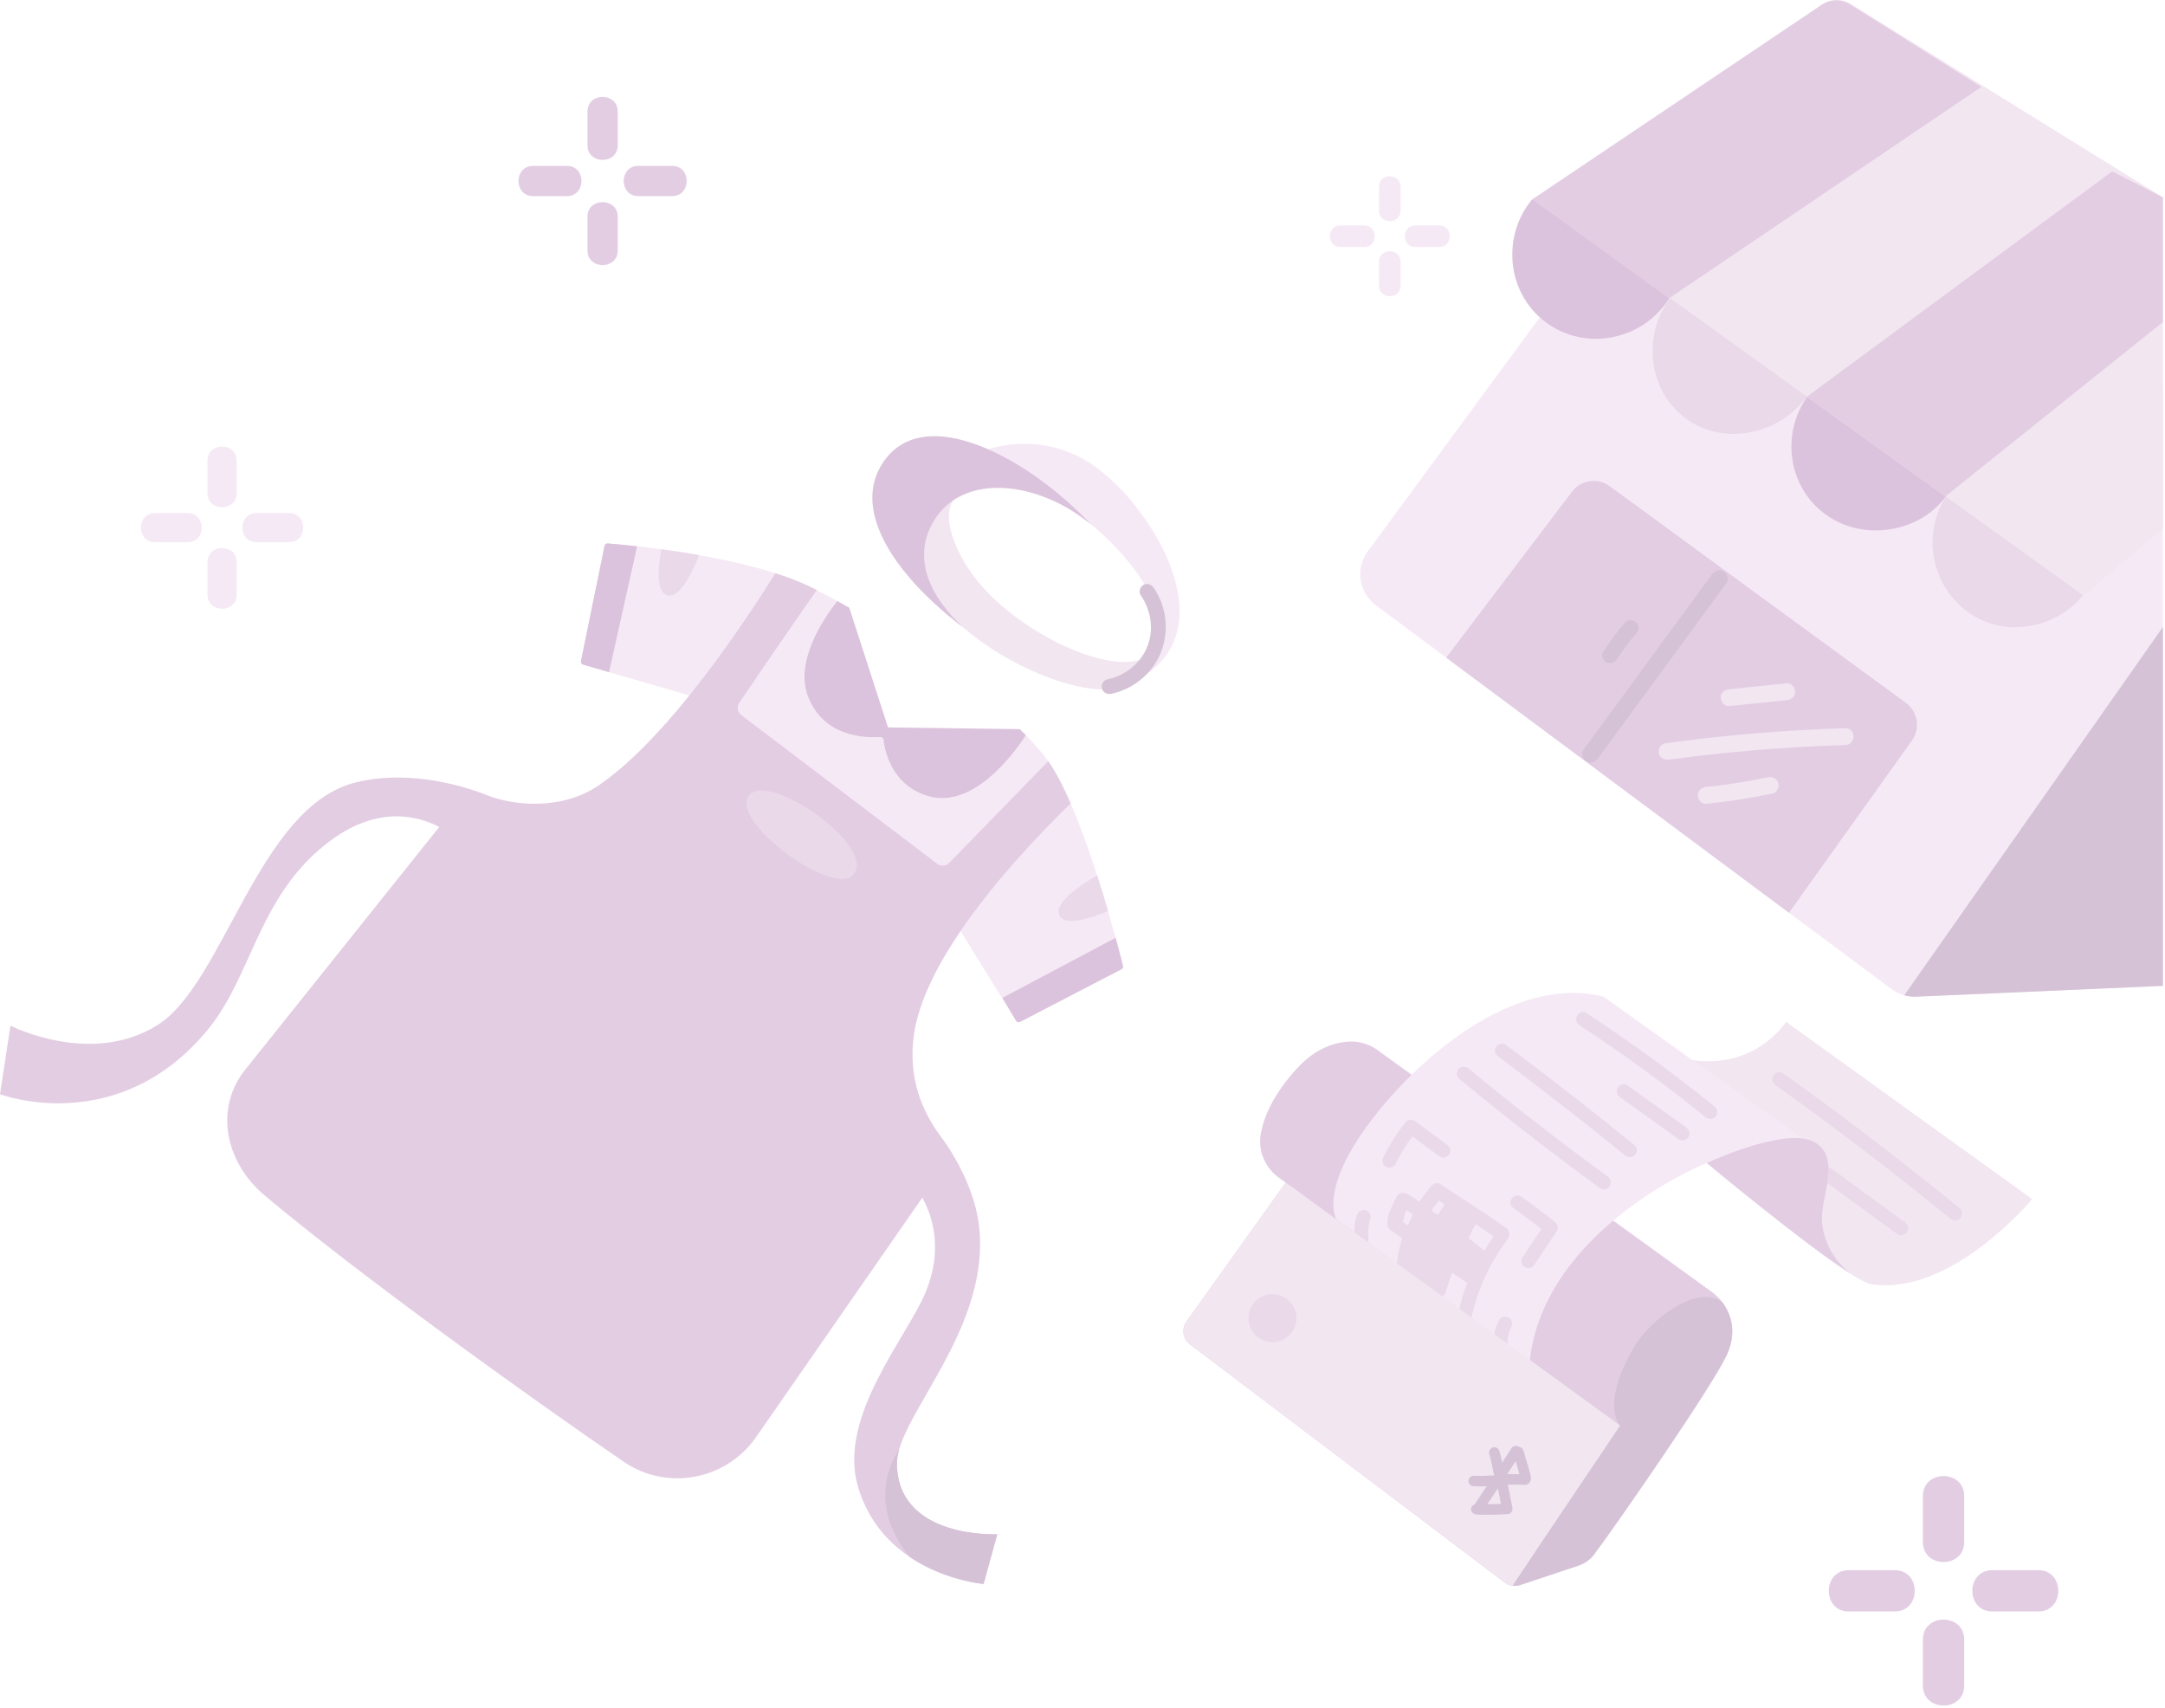 <svg height="209" viewBox="0 0 265 209" width="265" xmlns="http://www.w3.org/2000/svg"><g fill="none" fill-rule="evenodd" opacity=".28"><path d="m168.406 74.077 63.116 46.967c.851.634 1.891.963 2.953.936l30.273-1.327v-73.459l-59.596-31.045-37.837 51.465c-1.426 2.099-.945 4.947 1.091 6.462" fill="#ddb1dd"/><path d="m197.031 59.498c-1.465-1.072-3.519-.771-4.616.675l-15.399 20.311 16.992 12.645 17.387-23.123zm36.994 31.133c1.058-1.482.727-3.54-.743-4.615l-21.886-16.009-17.387 23.123 24.966 18.579z" fill="#9b4a9c"/><path d="m233.084 121.805c.45.125.918.187 1.39.175l30.274-1.327v-43.927z" fill="#67246c"/><path d="m71.906 26.525v4.131c0 2.383 3.704 2.388 3.704 0v-4.131c0-2.383-3.704-2.386-3.704 0m0-12.876v4.131c0 2.384 3.704 2.388 3.704 0v-4.131c0-2.383-3.704-2.386-3.704 0m-2.521 6.652h-4.132c-2.385 0-2.389 3.703 0 3.703h4.132c2.384 0 2.387-3.703 0-3.703m12.88 0h-4.132c-2.385 0-2.389 3.703 0 3.703h4.132c2.382 0 2.387-3.703 0-3.703m153.102 180.355v5.635c0 3.251 5.054 3.259 5.054 0v-5.635c0-3.251-5.054-3.256-5.054 0m0-17.566v5.636c0 3.253 5.054 3.259 5.054 0v-5.636c0-3.251-5.054-3.256-5.054 0m-3.44 9.076h-5.637c-3.255 0-3.26 5.052 0 5.052h5.637c3.252 0 3.257-5.052 0-5.052m17.572 0h-5.637c-3.255 0-3.26 5.052 0 5.052h5.637c3.25 0 3.257-5.052 0-5.052" fill="#9b4a9c"/><path d="m168.795 32.028v2.945c0 1.698 2.641 1.703 2.641 0v-2.945c0-1.698-2.641-1.701-2.641 0m0-9.179v2.945c0 1.7 2.641 1.703 2.641 0v-2.945c0-1.699-2.641-1.702-2.641 0m-1.797 4.742h-2.946c-1.701 0-1.704 2.64 0 2.64h2.946c1.699 0 1.702-2.64 0-2.64m9.182 0h-2.946c-1.701 0-1.703 2.64 0 2.64h2.946c1.698 0 1.702-2.64 0-2.64m-42.657 36.58c2.708 2.166 6.412 6.096 7.849 9.94 2.626 7.025-3.886 9.776-3.886 9.776s7.927-2.093 6.784-10.707c-.615-4.629-3.328-8.98-6.231-12.402-.782-.922-1.85-1.929-3.025-2.929-4.838-4.117-11.763-4.699-17.229-1.461l-1.35.8s9.347.791 17.089 6.983m3.932 54.026c-.569-2.276-4.508-17.65-8.66-24.306-.766-1.228-1.874-2.547-3.218-3.91-1.49 2.286-6.458 9.075-11.975 7.456-4.044-1.187-5.232-4.814-5.469-6.912-.022-.189-.184-.325-.374-.315-2.038.112-6.987-.04-8.879-5.008-1.622-4.259 1.882-9.466 3.594-11.652-1.024-.564-1.994-1.079-2.885-1.53-7.976-4.034-22.783-5.326-25.195-5.513-.192-.015-.365.116-.403.304l-2.883 14.089c-.04.195.077.388.268.443l13.715 3.975-13.922 18.401 33.774 25.494 12.327-15.751 7.089 11.455c.105.177.332.239.512.14l12.396-6.435c.152-.083.23-.257.188-.425" fill="#ddb1dd"/><path d="m98.882 85.202c1.891 4.968 6.84 5.12 8.879 5.009.19-.011.352.126.374.314.237 2.097 1.424 5.725 5.469 6.912 5.516 1.619 10.484-5.17 11.975-7.456-.001-0-.001-.001-.002-.002-.243-.247-.493-.494-.751-.743l-16.129-.211-4.741-14.646c-.501-.285-.99-.559-1.468-.823l-.011-.006c-1.712 2.186-5.215 7.392-3.594 11.652" fill="#802985"/><path d="m134.294 107.139c-1.911 1.082-5.364 3.345-4.609 4.904.663 1.37 3.799.346 5.942-.553-.397-1.358-.845-2.834-1.333-4.351m-52.56-34.271c1.546.366 3.117-3.099 3.831-4.932-1.621-.286-3.18-.522-4.6-.714-.253 1.267-.95 5.239.769 5.646" fill="#b478b1"/><path d="m137.456 118.197c-.132-.528-.446-1.762-.901-3.427l-13.858 7.349 1.663 2.799c.105.177.332.239.512.14l12.396-6.435c.152-.083.23-.257.188-.425m-66.079-36.854 3.176.92 3.434-15.411c-1.73-.194-3.015-.301-3.592-.346-.192-.015-.365.116-.403.304l-2.883 14.089c-.04.195.077.388.268.443" fill="#802985"/><path d="m117.05 60.777c-1.208.067-3.171.862-3.78 1.887-6.464 10.889 15.193 22.81 22.811 21.619 4.321-.676 5.23-2.971 5.676-5.244-.351.432-.803 1.589-3.138 1.913-5.226.723-15.926-4.752-20.289-11.674-1.707-2.709-3.21-6.598-1.28-8.5" fill="#cfa4cd"/><path d="m117.565 113.958c4.151-6.108 9.647-11.891 13.486-15.632-.732-1.684-1.49-3.208-2.256-4.436-.15-.24-.315-.485-.49-.732l-12.128 12.451c-.386.397-1.008.443-1.45.109l-23.999-18.208c-.465-.353-.573-1.006-.245-1.489 1.582-2.331 6.066-8.924 9.492-13.804-.128-.066-.26-.135-.385-.198-1.389-.702-2.985-1.321-4.686-1.866-2.352 3.763-6.173 9.563-10.522 14.959-3.509 4.354-7.361 8.442-11.062 10.98-4.696 3.221-10.712 2.42-13.668 1.243-1.926-.766-9.032-3.324-16.108-1.579-11.87 2.927-16.079 24.439-24.182 29.64-8.118 5.21-18.082.135-18.082.135l-1.28 8.382s14.453 5.5 25.482-7.956c5.463-6.665 6.221-16.711 15.101-23.172 5.752-4.184 10.529-2.958 13.184-1.576l-23.746 29.699c-3.854 4.814-2.393 11.374 2.322 15.348 11.17 9.414 31.977 24.417 44.001 32.636 5.279 3.608 12.485 2.27 16.165-2.959l20.385-29.362c1.325 2.436 2.498 6.411.459 11.449-2.248 5.558-10.823 15.281-8.353 23.86 3.155 10.959 15.394 11.971 15.394 11.971l1.673-6.085s-12.233.611-12.28-8.669c-.03-5.806 11.899-16.804 9.964-29.673-.695-4.621-3.546-8.927-4.348-9.994-1.559-2.075-4.48-6.357-3.52-12.891.583-3.969 2.811-8.353 5.685-12.582" fill="#9b4a9c"/><path d="m91.738 97.281c2.604-2.842 15.791 6.5 12.679 9.8-2.588 2.744-15.402-6.829-12.679-9.8" fill="#b478b1"/><path d="m114.279 63.789c3.6-6.065 12.895-4.89 19.245.382-7.435-7.965-20.534-15.286-25.543-7.413-3.875 6.091 2.145 14.167 9.955 20.058-4.104-3.773-6.341-8.504-3.657-13.027" fill="#802985"/><path d="m139.62 72.836c1.307 1.86 1.668 4.357.743 6.467-.874 1.994-2.723 3.419-4.843 3.847-.484.098-.762.672-.638 1.123.139.503.638.736 1.124.638 2.595-.525 4.923-2.371 5.985-4.802 1.155-2.645.872-5.824-.794-8.195-.283-.403-.798-.591-1.25-.328-.399.233-.613.844-.328 1.249m55.974 19.98c4.094-5.588 8.189-11.176 12.283-16.764 1.151-1.57 2.301-3.14 3.452-4.711.33-.45.076-1.151-.37-1.412-.523-.306-1.082-.081-1.413.37l-12.284 16.764-3.452 4.711c-.33.45-.076 1.151.371 1.412.523.306 1.082.081 1.412-.371m3.332-16.645c-.957 1.135-1.85 2.325-2.664 3.565-.274.418-.097 1.072.342 1.303.476.252 1.011.104 1.303-.341.379-.578.774-1.145 1.187-1.699.102-.137.205-.272.308-.407.077-.102-.111.142-.032.041l.079-.101c.052-.067.105-.133.158-.2.218-.275.441-.546.667-.814.166-.197.279-.408.279-.674 0-.234-.104-.512-.279-.673-.354-.324-1.004-.407-1.347 0" fill="#67246c"/><path d="m205.861 30.836c.135 5.729-4.404 10.398-10.132 10.618-5.826.224-10.55-4.34-10.622-10.128-.032-2.56.811-4.923 2.305-6.768 1.851-2.286 18.315.55 18.45 6.278" fill="#802985"/><path d="m223.037 42.458c.085 5.662-4.446 10.218-10.132 10.618-5.954.419-10.647-4.231-10.623-10.128.024-5.73 4.402-10.483 10.133-10.618 5.731-.135 10.536 4.399 10.622 10.128" fill="#b478b1"/><path d="m240.028 54.295c.389 5.937-4.212 10.445-10.132 10.618-5.832.17-10.549-4.28-10.623-10.128-.072-5.73 4.401-10.483 10.133-10.618 5.731-.135 10.248 4.41 10.622 10.128" fill="#802985"/><path d="m257.306 66.133c.136 5.729-4.409 10.291-10.132 10.618-5.702.326-10.475-4.299-10.622-10.128-.145-5.729 4.401-10.483 10.133-10.618 5.731-.135 10.487 4.4 10.622 10.128" fill="#b478b1"/><path d="m187.59 24.388 35.464-23.845c1.066-.717 2.458-.725 3.532-.019l38.162 23.633v40.489l-9.72 8.256z" fill="#cfa4cd"/><path d="m201.893 34.788 2.395 1.723 38.225-25.87-16.007-10.064c-1.074-.706-2.466-.699-3.532.019l-35.398 23.801z" fill="#9b4a9c"/><path d="m221.175 48.549 16.953 12.195 26.62-21.338v-15.249l-6.214-3.18z" fill="#9b4a9c"/><path d="m211.648 86.413c2.351-.242 4.702-.483 7.053-.725.554-.057 1.032-.434 1.032-1.032 0-.514-.474-1.09-1.032-1.032-2.351.242-4.702.483-7.053.725-.554.057-1.032.433-1.032 1.032 0 .514.474 1.09 1.032 1.032m-7.317 6.551c7.142-.974 14.338-1.559 21.542-1.78 1.326-.041 1.331-2.105 0-2.064-5.714.175-11.419.582-17.099 1.227-1.666.189-3.33.401-4.992.627-.553.076-.855.783-.721 1.269.164.597.716.797 1.27.721m4.508 5.41c2.725-.274 5.435-.69 8.114-1.258.546-.116.863-.755.721-1.27-.155-.565-.723-.837-1.27-.721-2.499.53-5.022.93-7.565 1.185-.554.056-1.032.434-1.032 1.032 0 .515.474 1.088 1.032 1.032" fill="#cfa4cd"/><path d="m145.225 161.726 12.154-17.009-.728-.501c-1.779-1.226-2.722-3.378-2.326-5.501.388-2.076 1.55-4.841 4.499-8.033 2.238-2.424 4.56-3.099 6.23-3.205 1.217-.077 2.424.263 3.433.947l40.829 29.535c1.642 1.114 2.704 2.945 2.716 4.928.006.873-.175 1.856-.667 2.926-1.716 3.733-13.009 20.076-16.227 24.403-.479.645-1.145 1.126-1.908 1.38l-7.185 2.394c-.636.212-1.337.097-1.871-.308l-38.523-29.153c-.879-.665-1.068-1.908-.428-2.804" fill="#9b4a9c"/><path d="m163.561 149.186s-1.991-3.317 3.539-11.056c5.889-8.241 18.138-19.015 29.198-16.141l10.838 7.739s6.857 1.548 11.502-4.643l30.083 21.669s-9.866 11.902-19.687 10.392c-2.875-.442-20.129-14.815-20.129-14.815s-19.908 7.96-21.678 24.322z" fill="#ddb1dd"/><path d="m178.571 132c4.388 3.63 8.863 7.155 13.421 10.569 1.292.967 2.591 1.925 3.896 2.875.375.273.957.064 1.174-.308.254-.434.068-.901-.308-1.174-4.509-3.281-8.94-6.669-13.284-10.166-1.236-.995-2.464-1.998-3.686-3.009-.357-.296-.864-.349-1.214 0-.304.304-.359.916 0 1.213m4.846-2.676c5.238 3.916 10.396 7.938 15.473 12.06.36.292.862.351 1.214 0 .302-.302.362-.92 0-1.213-5.191-4.215-10.466-8.324-15.82-12.328-.372-.277-.96-.06-1.175.308-.256.438-.064.895.308 1.174m14.887 4.962c2.403 1.721 4.806 3.443 7.21 5.164.377.27.956.066 1.174-.308.253-.432.07-.903-.308-1.174l-7.21-5.164c-.377-.27-.956-.066-1.175.308-.252.431-.07.903.308 1.174m-4.988-8.821c5.326 3.484 10.476 7.231 15.422 11.236.36.291.861.352 1.213 0 .301-.301.362-.92 0-1.213-5.059-4.097-10.321-7.941-15.769-11.504-.927-.606-1.789.879-.867 1.482m-16.215 14.607c-1.321-.974-2.641-1.948-3.961-2.921-.276-.203-.823-.138-1.04.134-1.077 1.348-2.016 2.787-2.78 4.335-.205.415-.112.929.308 1.174.379.222.969.11 1.174-.308.59-1.193 1.283-2.338 2.077-3.408 1.119.826 2.238 1.651 3.357 2.476.373.275.958.062 1.175-.308.255-.436.066-.898-.308-1.174m13.155 9.411c-1.348-1.035-2.669-2.105-4.08-3.056-.384-.259-.951-.074-1.174.308-.247.422-.077.914.308 1.174 1.159.781 2.258 1.642 3.361 2.499-.777 1.168-1.554 2.336-2.331 3.503-.256.386-.076.949.308 1.174.42.246.917.079 1.174-.308.913-1.374 1.827-2.747 2.741-4.121.279-.421.042-.905-.308-1.174m-24.072-.977c-.269.545-.339 1.166-.389 1.763-.045.541-.057 1.098.049 1.634.088.441.637.735 1.056.599.469-.151.694-.583.6-1.055-.007-.035-.013-.07-.018-.105.01.076.02.152.03.228-.076-.566-.03-1.161.046-1.725-.01.076-.02.152-.031.228.04-.286.086-.582.199-.85-.029.068-.057.137-.086.205.009-.019.017-.037.026-.056.199-.402.121-.947-.308-1.174-.388-.204-.962-.121-1.174.308m17.307 13.049c-.269.505-.475 1.052-.571 1.617-.11.644-.11 1.253-.018 1.899.028.197.231.417.395.513.184.107.455.153.661.086.208-.067.408-.196.513-.394.115-.218.121-.419.086-.661l-.007-.05c.01.076.021.152.031.228-.054-.414-.053-.831.002-1.245-.01.076-.021.152-.031.228.057-.397.161-.783.314-1.154-.029.068-.058.136-.087.205.059-.138.123-.273.194-.406.211-.396.113-.952-.308-1.174-.398-.21-.948-.115-1.174.308" fill="#b478b1"/><path d="m248.722 146.754-30.083-21.669c-4.402 5.867-10.786 4.785-11.443 4.655l14.494 10.309s-.004 6.599.082 12.491c3.304 2.464 6.223 4.445 7.263 4.605 9.821 1.511 19.687-10.392 19.687-10.392" fill="#cfa4cd"/><path d="m223.34 144.533c2.974 2.174 5.948 4.348 8.922 6.522.374.274.957.063 1.174-.308.254-.434.067-.899-.308-1.174-2.974-2.174-5.948-4.348-8.922-6.522-.374-.274-.957-.063-1.175.308-.254.435-.067.899.308 1.174m-5.987-11.72c5.658 4.045 11.219 8.226 16.67 12.545 1.561 1.237 3.114 2.486 4.658 3.745.359.292.862.351 1.214 0 .302-.302.361-.919 0-1.214-5.504-4.487-11.119-8.839-16.838-13.049-1.604-1.181-3.217-2.35-4.838-3.509-.378-.27-.956-.066-1.175.308-.252.431-.07.903.308 1.174" fill="#b478b1"/><path d="m222.066 139.765c-3.481-1.945-13.159 2.567-13.159 2.567s11.93 9.938 17.603 13.54c-1.719-1.37-3.145-3.395-3.471-6.044-.383-3.108 2.51-8.118-.972-10.062" fill="#9b4a9c"/><path d="m171.711 149.537c.106-.471.231-.937.408-1.386.01-.022.021-.043.031-.064.267.181.529.368.794.551-.226.43-.434.871-.623 1.319-.203-.14-.406-.28-.61-.42m4.39-2.598c.244.147.486.297.728.446-.291.429-.564.871-.826 1.318-.261-.189-.52-.382-.783-.568.274-.413.568-.812.881-1.195m4.696 7.704c-.003-.004-.006-.008-.009-.012.01-.024.021-.047.029-.072.006.004.011.009.017.013-.012.023-.024.046-.036.07m.881-1.581c-.637-.519-1.276-1.035-1.922-1.542.026-.054.052-.108.078-.162.248-.512.47-1.072.831-1.518.727.487 1.449.983 2.164 1.487-.407.562-.791 1.14-1.151 1.734m2.649-2.79c-2.492-1.789-7.768-5.166-7.822-5.219-.316-.316-.901-.345-1.214 0-.577.636-1.099 1.313-1.569 2.022-.297-.205-.591-.415-.89-.617-.123-.083-.57-.318-.683-.378-.426-.225-.914-.095-1.174.308-.295.457-.605 1.273-.892 1.928-.216.493-.517 1.792.133 2.251.465.328.936.644 1.405.966-.338 1.111-.565 2.258-.675 3.428-.043.462.425.858.858.858.01 0 .018-.003.027-.003.049.394.327.712.734.767.206.028.437-.031.621-.153.247.331.498.657.758.978.208.256.421.579.703.756.237.149.502.186.75.139.335.564 1.359.644 1.579-.175.216-.807.477-1.6.771-2.38.597.411 1.194.822 1.791 1.232.02.013.042.021.062.032-.454 1.172-.824 2.377-1.1 3.604-.102.452.138.929.6 1.055.432.118.953-.146 1.056-.6.773-3.425 2.273-6.625 4.397-9.421.061-.08.094-.172.111-.267.201-.414.022-.852-.337-1.11" fill="#b478b1"/><path d="m157.38 144.717-12.154 17.009c-.64.897-.451 2.139.428 2.804l38.522 29.152c.442.334.996.468 1.534.386l12.606-19.601z" fill="#cfa4cd"/><path d="m158.69 161.317c0 1.62-1.313 2.933-2.934 2.933s-2.935-1.313-2.935-2.933c0-1.62 1.314-2.933 2.935-2.933s2.934 1.313 2.934 2.933" fill="#b478b1"/><path d="m185.386 180.411c-.297.001-.594 0-.891-.008.341-.524.681-1.048 1.019-1.574.071.234.142.467.212.7.076.251.149.503.215.757.011.042.021.084.031.126-.195-.002-.391-.003-.586-.002m-2.042 1.746c.126.633.251 1.266.378 1.899-.557.021-1.113.037-1.67.041.433-.645.864-1.292 1.292-1.941m3.86-2.129c-.064-.255-.137-.507-.212-.759-.171-.573-.352-1.143-.509-1.72-.067-.248-.3-.44-.554-.47-.279-.186-.693-.19-.926.174-.374.586-.755 1.167-1.133 1.749-.097-.472-.206-.942-.338-1.406-.092-.324-.459-.557-.792-.449-.329.106-.548.445-.449.792.22.77.391 1.553.513 2.344.011.07.051.143.102.208-.021.032-.041.064-.062.095-.05-.012-.102-.019-.157-.015-.765.056-1.534.07-2.3.042-.337-.012-.659.305-.644.644.016.359.283.63.644.643.53.02 1.06.012 1.59-.009-.482.727-.962 1.454-1.45 2.177-.007.01-.01.021-.017.031-.254.085-.457.348-.446.613.017.367.283.62.644.643 1.264.082 2.525 0 3.789-.039.438-.013.706-.399.621-.815-.191-.934-.371-1.87-.558-2.805.368.008.736.001 1.103.001.245 0 .491.001.737.013.209.01.402.03.596-.079.237-.133.384-.375.392-.65.009-.309-.111-.658-.187-.955m24.829-17.14c-.008-1.279-.454-2.493-1.209-3.494-2.902-2.339-8.779 1.996-10.815 5.485-4.192 7.182-1.693 9.589-1.693 9.589s-9.784 14.491-13.174 19.608c.3.039.61.014.905-.085l7.185-2.394c.763-.254 1.428-.735 1.908-1.38 3.218-4.328 14.511-20.671 16.227-24.403.491-1.07.672-2.053.667-2.926" fill="#67246c"/><path d="m25.395 68.792v3.985c0 2.299 3.573 2.304 3.573 0v-3.985c0-2.299-3.573-2.302-3.573 0m0-12.421v3.985c0 2.3 3.573 2.304 3.573 0v-3.985c0-2.299-3.573-2.302-3.573 0m-2.432 6.417h-3.986c-2.301 0-2.305 3.572 0 3.572h3.986c2.3 0 2.303-3.572 0-3.572m12.425 0h-3.986c-2.301 0-2.305 3.572 0 3.572h3.986c2.298 0 2.303-3.572 0-3.572" fill="#ddb1dd"/><path d="m109.785 179.098c-.003-.518.092-1.078.261-1.676-1.653 2.428-3.292 7.432 1.297 13.121 4.332 2.918 9.049 3.309 9.049 3.309l1.673-6.086s-12.233.611-12.28-8.669" fill="#67246c"/></g></svg>